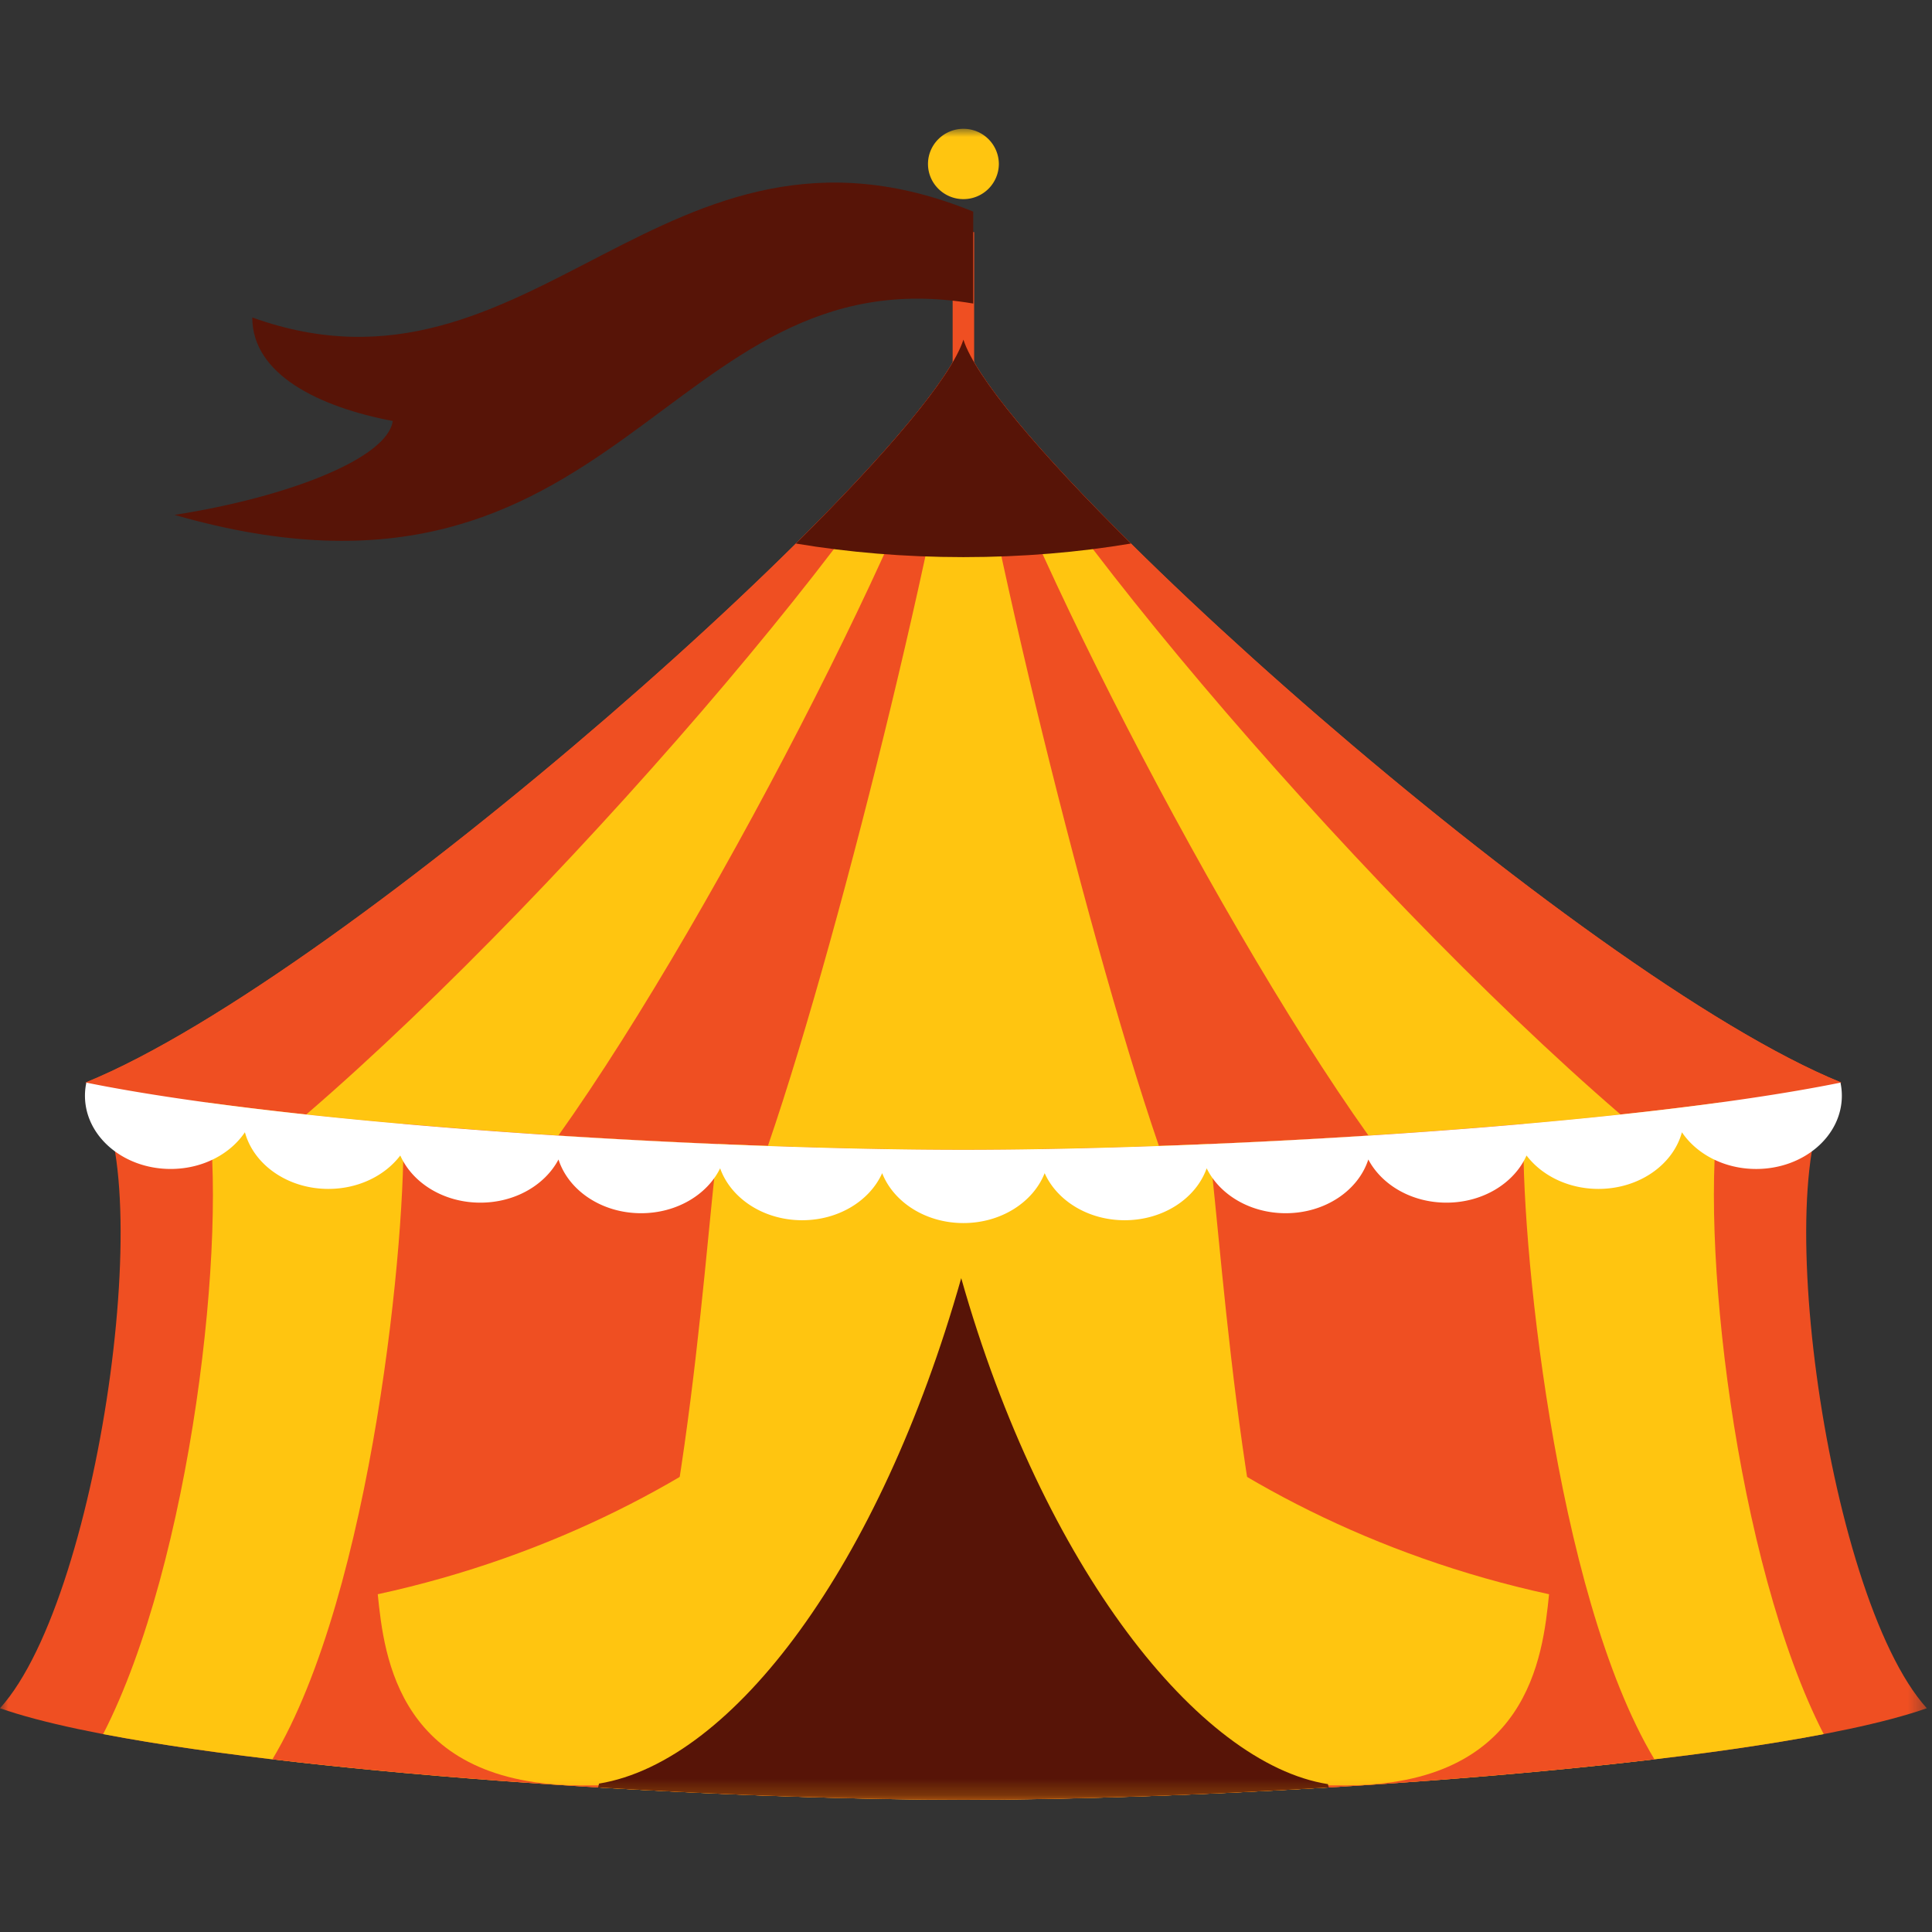 <svg width="120" height="120" viewBox="0 0 120 120" xmlns="http://www.w3.org/2000/svg" xmlns:xlink="http://www.w3.org/1999/xlink"><rect x="0" y="0" width="120" height="120" fill="#333333" stroke="none"/><defs><path id="a" d="M0 .084h119.677v90.69H0z"/><path id="c" d="M0 103.785h119.677V0H0z"/></defs><g transform="translate(0 8)" fill="none" fill-rule="evenodd"><g transform="translate(0 13.01)"><mask id="b" fill="#fff"><use xlink:href="#a"/></mask><path d="M59.839 90.775c-17.553 0-49.466-2.047-59.84-5.683 6.384-7.046 10.107-35.23 5.32-38.867C21.544 39.633 57.446 7.585 59.84.085c2.394 7.5 38.297 39.548 54.52 46.14-4.788 3.637-1.065 31.821 5.318 38.867-10.372 3.636-42.286 5.683-59.838 5.683" fill="#EF4F22" mask="url(#b)"/></g><path d="M5.32 59.235c16.223-6.591 52.125-38.639 54.519-46.14 2.394 7.501 38.297 39.549 54.52 46.14-13.494 2.742-39.413 4.183-54.52 4.183-15.107 0-41.027-1.44-54.52-4.183" fill="#EF4F22"/><path d="M100.657 61.224c-13.422 1.444-29.928 2.193-40.818 2.193-10.89 0-27.397-.75-40.818-2.193 16.792-14.468 38.992-40.827 40.818-48.13 1.825 7.303 24.026 33.662 40.818 48.13" fill="#FFC510"/><path d="M85 62.535c-9.166.584-18.285.883-25.161.883-6.876 0-15.995-.3-25.16-.883 10.06-14.124 24.042-41.91 25.16-49.44 1.119 7.53 15.1 35.316 25.162 49.44" fill="#EF4F22"/><path d="M71.983 63.18c-4.444.157-8.593.238-12.144.238s-7.7-.08-12.145-.238c4.782-13.903 11.607-42.44 12.145-50.085.537 7.646 7.363 36.182 12.144 50.085" fill="#FFC510"/><path d="M6.406 99.708c5.462-10.64 7.808-31.068 6.435-39.232 14.166 1.933 34.362 2.942 46.998 2.942 12.635 0 32.832-1.01 46.998-2.942-1.372 8.164.973 28.592 6.435 39.232-13.714 2.627-38.66 4.077-53.433 4.077-14.774 0-39.719-1.45-53.433-4.077" fill="#FFC510"/><path d="M59.839 103.785c-11.507 0-29.185-.88-42.92-2.509 6.225-10.378 8.375-32.846 8.12-39.467 12.08 1.06 25.492 1.609 34.8 1.609 9.308 0 22.719-.55 34.801-1.609-.257 6.62 1.894 29.089 8.12 39.467-13.736 1.63-31.414 2.51-42.921 2.51" fill="#EF4F22"/><mask id="d" fill="#fff"><use xlink:href="#c"/></mask><path fill="#EF4F22" mask="url(#d)" d="M59.171 19.3h1.335V6.415H59.17z"/><path d="M59.839 4.368a2.197 2.197 0 0 0 2.202-2.184A2.197 2.197 0 0 0 59.839 0c-1.212 0-2.2.982-2.2 2.184 0 1.202.988 2.184 2.2 2.184" fill="#FFC510" mask="url(#d)"/><path d="M49.433 25.76c5.653-5.599 9.66-10.326 10.406-12.665.746 2.339 4.754 7.066 10.406 12.665-3.24.545-6.747.844-10.406.844-3.66 0-7.165-.299-10.406-.844" fill="#571407" mask="url(#d)"/><path d="M59.839 103.785c-6.275 0-14.386-.261-22.692-.764 5.337-11.378 6.48-31.966 7.448-39.962 5.61.238 10.879.359 15.244.359s9.634-.121 15.244-.359c.968 7.996 2.11 28.584 7.447 39.962-8.306.503-16.415.764-22.691.764" fill="#FFC510" mask="url(#d)"/><path d="M83.514 102.897c11.433 0 12.305-7.984 12.701-11.876-21.827-4.735-36.24-19.633-36.376-27.604-.136 7.97-14.55 22.869-36.376 27.604.396 3.892 1.269 11.876 12.701 11.876h47.35z" fill="#FFC510" mask="url(#d)"/><path d="M82.53 103.022c-8.305.502-16.416.764-22.69.764-6.276 0-14.387-.262-22.693-.764l.06-.24c8.321-1.364 17.439-13.532 22.496-31.394 5.094 17.992 14.78 30.166 22.776 31.427l.052.207zM60.45 10.854C41.216 7.59 38.57 31.957 10.84 23.98c7.166-1.117 13.241-3.547 13.554-5.831-4.518-.859-8.725-2.858-8.725-6.431 17.447 6.286 25.547-14.43 44.781-6.572v5.707z" fill="#571407" mask="url(#d)"/><path d="M5.363 59.244a3.868 3.868 0 0 0-.086.814c0 2.512 2.383 4.548 5.322 4.548 1.973 0 3.694-.916 4.613-2.28.546 2.016 2.659 3.519 5.183 3.519 1.873 0 3.518-.827 4.467-2.075.764 1.713 2.703 2.929 4.974 2.929 2.16 0 4.019-1.1 4.853-2.681.62 1.924 2.682 3.337 5.13 3.337 2.21 0 4.106-1.15 4.91-2.79.663 1.866 2.692 3.226 5.094 3.226 2.268 0 4.206-1.215 4.97-2.924.709 1.8 2.7 3.1 5.046 3.1 2.345 0 4.338-1.3 5.046-3.1.764 1.709 2.702 2.924 4.971 2.924 2.4 0 4.43-1.36 5.092-3.226.805 1.64 2.7 2.79 4.91 2.79 2.449 0 4.51-1.413 5.13-3.337.835 1.58 2.694 2.681 4.854 2.681 2.272 0 4.21-1.216 4.973-2.929.95 1.248 2.596 2.075 4.467 2.075 2.525 0 4.638-1.503 5.185-3.518.919 1.363 2.639 2.28 4.611 2.28 2.94 0 5.322-2.037 5.322-4.549 0-.278-.029-.55-.085-.814-13.505 2.736-39.385 4.173-54.476 4.173-15.092 0-40.971-1.437-54.476-4.173" fill="#FFF" mask="url(#d)"/></g></svg>